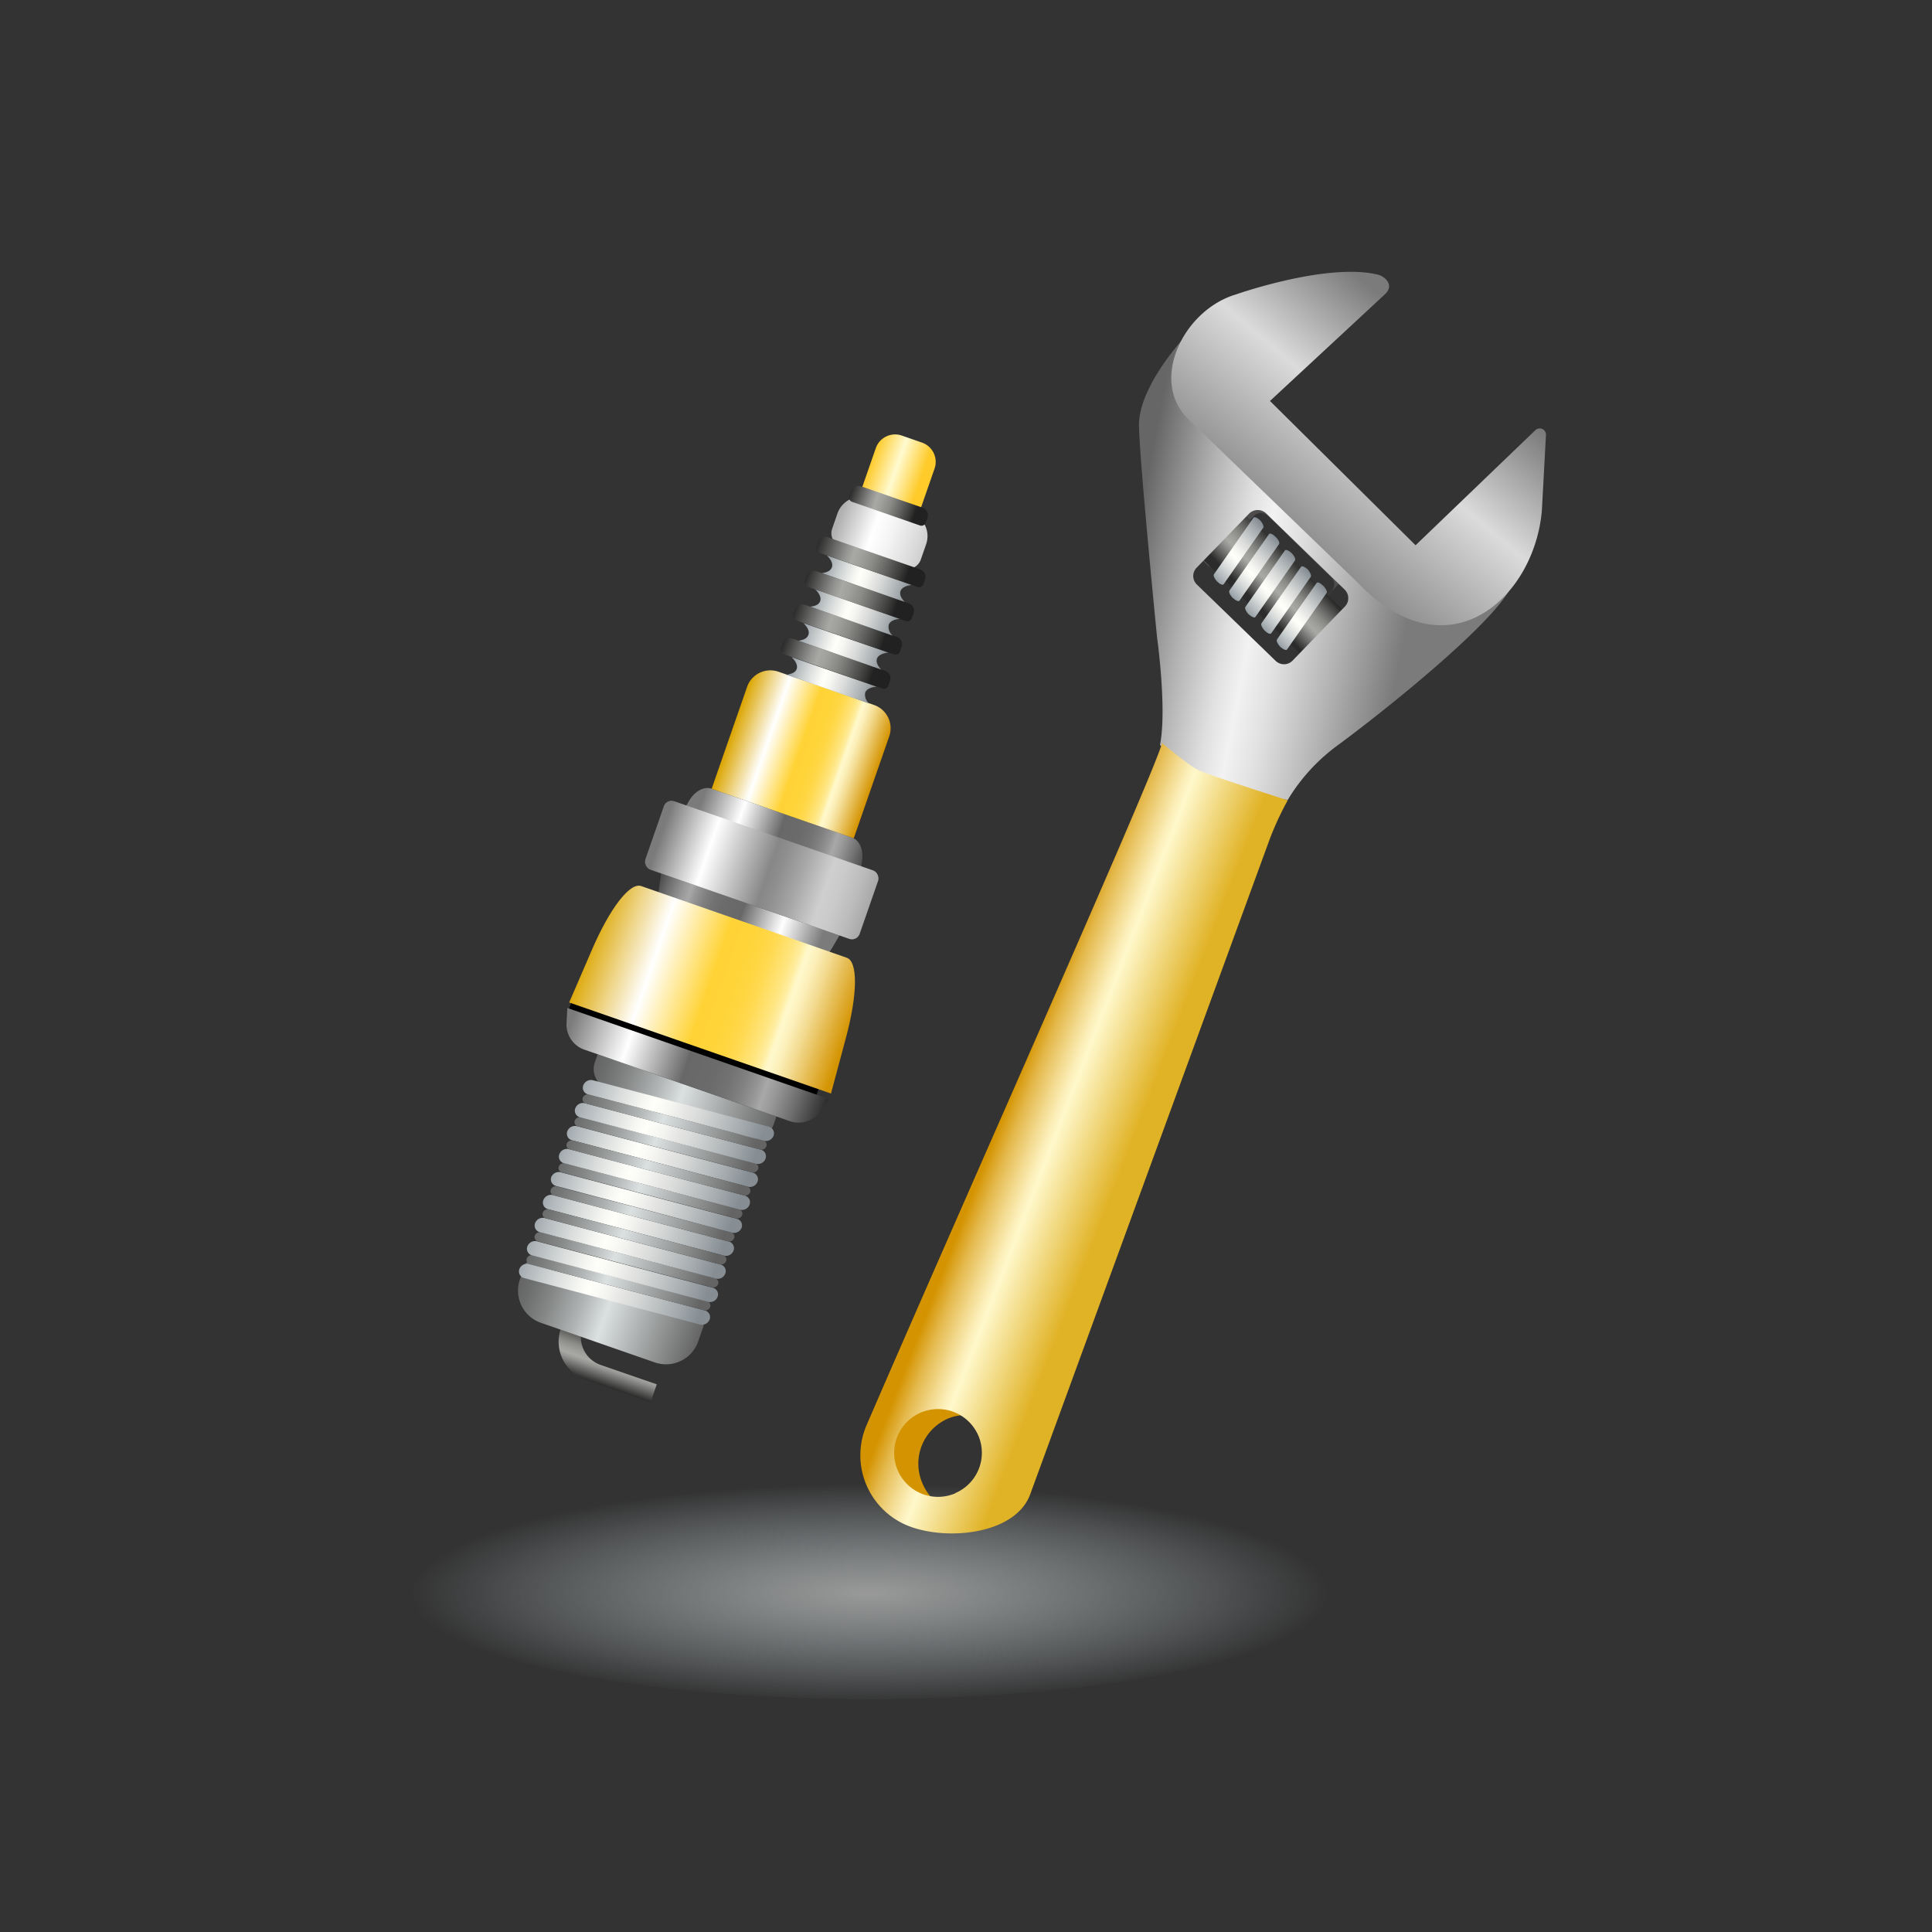 <svg xmlns="http://www.w3.org/2000/svg" xmlns:xlink="http://www.w3.org/1999/xlink" viewBox="0 0 283.46 283.46"><rect x="0" y="0" width="283.46" height="283.46" fill="#333333" stroke="none"/><defs><style>.a{fill:url(#a);}.b{fill:url(#b);}.c{fill:url(#c);}.d{fill:url(#d);}.e{fill:url(#e);}.f{fill:url(#f);}.g{fill:url(#g);}.h{fill:url(#h);}.i{fill:url(#i);}.j{fill:url(#j);}.k{fill:url(#k);}.l{fill:url(#l);}.m{fill:url(#m);}.n{fill:url(#n);}.o{fill:url(#o);}.p{fill:url(#p);}.q{fill:url(#q);}.r{fill:url(#r);}.s{fill:url(#s);}.t{fill:url(#t);}.u{fill:url(#u);}.v{fill:url(#v);}.w{fill:url(#w);}.x{fill:url(#x);}.y{fill:url(#y);}.z{fill:url(#z);}.aa{fill:url(#aa);}.ab{fill:url(#ab);}.ac{fill:url(#ac);}.ad{fill:url(#ad);}.ae{fill:url(#ae);}.af{fill:url(#af);}.ag{fill:url(#ag);}.ah{fill:url(#ah);}.ai{fill:url(#ai);}.aj{fill:url(#aj);}.ak{fill:url(#ak);}.al{fill:url(#al);}.am{fill:#4d4d4d;}.an{fill:#d49300;}.ao{fill:url(#am);}.ap{fill:url(#an);}.aq{fill:url(#ao);}.ar{fill:url(#ap);}.as{fill:url(#aq);}.at{fill:url(#ar);}.au{fill:url(#as);}.av{fill:url(#at);}.aw{fill:url(#au);}</style><radialGradient id="a" cx="74.76" cy="232.91" r="61.67" gradientTransform="translate(46.08 173.19) scale(1.09 0.26)" gradientUnits="userSpaceOnUse"><stop offset="0" stop-color="#999"/><stop offset="0.12" stop-color="#9b9d9d" stop-opacity="0.88"/><stop offset="1" stop-color="#acb7bd" stop-opacity="0"/></radialGradient><linearGradient id="b" x1="60.91" y1="-106.55" x2="70.03" y2="-106.55" gradientTransform="translate(66.72 175.56)" gradientUnits="userSpaceOnUse"><stop offset="0" stop-color="#fecb2b"/><stop offset="0.42" stop-color="#fffad0"/><stop offset="0.85" stop-color="#fecb2b"/></linearGradient><linearGradient id="c" x1="67.7" y1="34.65" x2="67.7" y2="25.86" gradientTransform="translate(35.34 148.14) rotate(19.18)" gradientUnits="userSpaceOnUse"><stop offset="0" stop-color="#2a2b2a"/><stop offset="0.13" stop-color="#5f5f5d"/><stop offset="0.26" stop-color="#939491"/><stop offset="0.33" stop-color="#a8a8a5"/><stop offset="0.4" stop-color="#a0a09d"/><stop offset="0.51" stop-color="#8b8b88"/><stop offset="0.63" stop-color="#686866"/><stop offset="0.78" stop-color="#383937"/><stop offset="0.84" stop-color="#202120"/></linearGradient><linearGradient id="d" x1="374.12" y1="-327.19" x2="401.86" y2="-327.19" gradientTransform="translate(-287.87 488.44)" gradientUnits="userSpaceOnUse"><stop offset="0" stop-color="#646464"/><stop offset="0.07" stop-color="#6d6e6e"/><stop offset="0.19" stop-color="#868888"/><stop offset="0.35" stop-color="#afb2b2"/><stop offset="0.49" stop-color="#dbe0e0"/><stop offset="1" stop-color="#646464"/></linearGradient><linearGradient id="e" x1="374.12" y1="-293.26" x2="401.86" y2="-293.26" gradientTransform="translate(-299.02 486.56)" xlink:href="#d"/><linearGradient id="f" x1="45.15" y1="-13.49" x2="85.82" y2="-13.49" gradientTransform="translate(35.34 148.14) rotate(19.18)" gradientUnits="userSpaceOnUse"><stop offset="0.03" stop-color="#7b7b7b"/><stop offset="0.25" stop-color="#fff"/><stop offset="0.47" stop-color="#6c6c6c"/><stop offset="0.47" stop-color="#686868"/><stop offset="0.58" stop-color="#6b6b6b"/><stop offset="0.64" stop-color="#737373"/><stop offset="0.69" stop-color="#818181"/><stop offset="0.74" stop-color="#969696"/><stop offset="0.77" stop-color="#a8a8a8"/><stop offset="0.81" stop-color="#989898"/><stop offset="0.89" stop-color="#6e6e6e"/><stop offset="1" stop-color="#2b2b2b"/></linearGradient><linearGradient id="g" x1="-421.29" y1="-33.19" x2="-393.55" y2="-33.19" gradientTransform="matrix(-0.94, -0.33, -0.33, 0.94, -286.47, 32.52)" xlink:href="#f"/><linearGradient id="h" x1="51.61" y1="546.63" x2="79.36" y2="546.63" gradientTransform="matrix(0.94, 0.33, 0.33, -0.94, -127.53, 616.41)" xlink:href="#f"/><linearGradient id="i" x1="45.15" y1="331.27" x2="85.82" y2="331.27" gradientTransform="matrix(0.94, 0.33, 1.3, -3.74, -386.6, 1361.22)" gradientUnits="userSpaceOnUse"><stop offset="0" stop-color="#dba500"/><stop offset="0.25" stop-color="#fff"/><stop offset="0.41" stop-color="#ffdf6c"/><stop offset="0.47" stop-color="#ffd336"/><stop offset="0.55" stop-color="#ffd439"/><stop offset="0.6" stop-color="#ffd641"/><stop offset="0.64" stop-color="#ffd950"/><stop offset="0.67" stop-color="#ffde64"/><stop offset="0.71" stop-color="#ffe57f"/><stop offset="0.74" stop-color="#ffed9f"/><stop offset="0.76" stop-color="#fff7c5"/><stop offset="0.77" stop-color="#fff8cb"/><stop offset="0.8" stop-color="#fcf0bb"/><stop offset="0.85" stop-color="#f3db91"/><stop offset="0.92" stop-color="#e4b94d"/><stop offset="1" stop-color="#d49300"/></linearGradient><linearGradient id="j" x1="48.81" y1="-44.46" x2="82.1" y2="-44.46" gradientTransform="translate(46.32 172.11)" gradientUnits="userSpaceOnUse"><stop offset="0.03" stop-color="#7b7b7b"/><stop offset="0.25" stop-color="#fff"/><stop offset="0.53" stop-color="#878787"/><stop offset="0.58" stop-color="#8f8f8f"/><stop offset="0.67" stop-color="#a7a7a7"/><stop offset="0.78" stop-color="#ccc"/><stop offset="0.79" stop-color="#cfcfcf"/><stop offset="0.85" stop-color="#cacaca"/><stop offset="0.93" stop-color="#bbb"/><stop offset="1" stop-color="#a8a8a8"/></linearGradient><linearGradient id="k" x1="54.59" y1="-63.03" x2="76.67" y2="-63.03" gradientTransform="translate(52.41 173.2)" xlink:href="#i"/><linearGradient id="l" x1="58.76" y1="-97.1" x2="72.5" y2="-97.1" gradientTransform="translate(63.6 175.09)" gradientUnits="userSpaceOnUse"><stop offset="0.03" stop-color="#b0b0b0"/><stop offset="0.42" stop-color="#fff"/><stop offset="0.6" stop-color="#f5f5f5"/><stop offset="0.9" stop-color="#dadada"/><stop offset="1" stop-color="#cfcfcf"/></linearGradient><linearGradient id="m" x1="373.59" y1="-281.98" x2="402.39" y2="-281.98" gradientTransform="matrix(0.99, 0.18, -0.33, 0.94, -381.47, 364.78)" gradientUnits="userSpaceOnUse"><stop offset="0" stop-color="#919ba1"/><stop offset="0.08" stop-color="#acb3b7"/><stop offset="0.24" stop-color="#d9dcdb"/><stop offset="0.36" stop-color="#f5f6f2"/><stop offset="0.42" stop-color="#fffffa"/><stop offset="0.51" stop-color="#f4f4f1"/><stop offset="0.67" stop-color="#d6d8d7"/><stop offset="0.88" stop-color="#a5abae"/><stop offset="1" stop-color="#868e94"/></linearGradient><linearGradient id="n" x1="374.12" y1="-283.77" x2="401.86" y2="-283.77" gradientTransform="matrix(0.99, 0.18, -0.33, 0.94, -381.47, 364.78)" xlink:href="#d"/><linearGradient id="o" x1="373.59" y1="-285.55" x2="402.39" y2="-285.55" xlink:href="#m"/><linearGradient id="p" x1="374.12" y1="-287.33" x2="401.86" y2="-287.33" gradientTransform="matrix(0.99, 0.18, -0.33, 0.94, -381.47, 364.78)" xlink:href="#d"/><linearGradient id="q" x1="373.59" y1="-289.12" x2="402.39" y2="-289.12" xlink:href="#m"/><linearGradient id="r" x1="373.59" y1="-271.28" x2="402.39" y2="-271.28" xlink:href="#m"/><linearGradient id="s" x1="374.12" y1="-273.06" x2="401.86" y2="-273.06" gradientTransform="matrix(0.99, 0.18, -0.33, 0.94, -381.47, 364.78)" xlink:href="#d"/><linearGradient id="t" x1="373.59" y1="-274.85" x2="402.39" y2="-274.85" xlink:href="#m"/><linearGradient id="u" x1="374.12" y1="-276.63" x2="401.86" y2="-276.63" gradientTransform="matrix(0.99, 0.18, -0.33, 0.94, -381.47, 364.78)" xlink:href="#d"/><linearGradient id="v" x1="373.59" y1="-278.41" x2="402.39" y2="-278.41" xlink:href="#m"/><linearGradient id="w" x1="374.12" y1="-280.2" x2="401.86" y2="-280.2" gradientTransform="matrix(0.99, 0.18, -0.33, 0.94, -381.47, 364.78)" xlink:href="#d"/><linearGradient id="x" x1="373.59" y1="-260.57" x2="402.39" y2="-260.57" xlink:href="#m"/><linearGradient id="y" x1="374.12" y1="-262.36" x2="401.86" y2="-262.36" gradientTransform="matrix(0.99, 0.18, -0.33, 0.94, -381.47, 364.78)" xlink:href="#d"/><linearGradient id="z" x1="373.59" y1="-264.14" x2="402.39" y2="-264.14" xlink:href="#m"/><linearGradient id="aa" x1="374.12" y1="-265.93" x2="401.86" y2="-265.93" gradientTransform="matrix(0.99, 0.18, -0.33, 0.94, -381.47, 364.78)" xlink:href="#d"/><linearGradient id="ab" x1="373.59" y1="-267.71" x2="402.39" y2="-267.71" xlink:href="#m"/><linearGradient id="ac" x1="374.12" y1="-269.49" x2="401.86" y2="-269.49" gradientTransform="matrix(0.99, 0.18, -0.33, 0.94, -381.47, 364.78)" xlink:href="#d"/><linearGradient id="ad" x1="59.3" y1="-74.09" x2="72.5" y2="-74.09" gradientTransform="translate(35.34 148.14) rotate(19.18)" xlink:href="#m"/><linearGradient id="ae" x1="57.47" y1="-76.72" x2="74.06" y2="-76.72" gradientTransform="translate(56.9 174)" xlink:href="#c"/><linearGradient id="af" x1="59.3" y1="-79.35" x2="72.5" y2="-79.35" gradientTransform="translate(35.34 148.14) rotate(19.18)" xlink:href="#m"/><linearGradient id="ag" x1="57.47" y1="-81.97" x2="74.06" y2="-81.97" gradientTransform="translate(58.62 174.3)" xlink:href="#c"/><linearGradient id="ah" x1="59.3" y1="-84.6" x2="72.5" y2="-84.6" gradientTransform="translate(35.34 148.14) rotate(19.18)" xlink:href="#m"/><linearGradient id="ai" x1="57.47" y1="-87.22" x2="74.06" y2="-87.22" gradientTransform="translate(60.35 174.59)" xlink:href="#c"/><linearGradient id="aj" x1="59.3" y1="-89.85" x2="72.5" y2="-89.85" gradientTransform="translate(35.34 148.14) rotate(19.18)" xlink:href="#m"/><linearGradient id="ak" x1="57.47" y1="-92.47" x2="74.06" y2="-92.47" gradientTransform="translate(62.07 174.88)" xlink:href="#c"/><linearGradient id="al" x1="59.54" y1="-101.14" x2="71.43" y2="-101.14" gradientTransform="translate(64.94 175.27)" xlink:href="#c"/><linearGradient id="am" x1="137.54" y1="338.5" x2="146.11" y2="335.26" gradientTransform="matrix(0.39, -1.03, 0.92, 0.43, -178.72, 85.55)" xlink:href="#c"/><linearGradient id="an" x1="565.8" y1="170.25" x2="575.96" y2="170.25" gradientTransform="matrix(0.67, -0.83, 0.59, 0.61, -296.7, 455.67)" xlink:href="#m"/><linearGradient id="ao" x1="565.8" y1="166.32" x2="575.96" y2="166.32" gradientTransform="matrix(0.67, -0.83, 0.59, 0.61, -296.7, 455.67)" xlink:href="#m"/><linearGradient id="ap" x1="565.8" y1="162.4" x2="575.96" y2="162.4" gradientTransform="matrix(0.67, -0.83, 0.59, 0.61, -296.7, 455.67)" xlink:href="#m"/><linearGradient id="aq" x1="565.8" y1="178.1" x2="575.96" y2="178.1" gradientTransform="matrix(0.67, -0.83, 0.59, 0.61, -296.7, 455.67)" xlink:href="#m"/><linearGradient id="ar" x1="565.8" y1="174.17" x2="575.96" y2="174.17" gradientTransform="matrix(0.67, -0.83, 0.59, 0.61, -296.7, 455.67)" xlink:href="#m"/><linearGradient id="as" x1="209.08" y1="89.18" x2="166.17" y2="80.86" gradientUnits="userSpaceOnUse"><stop offset="0.05" stop-color="#7b7b7b"/><stop offset="0.27" stop-color="#b4b4b4"/><stop offset="0.46" stop-color="#e1e1e1"/><stop offset="0.56" stop-color="#f2f2f2"/><stop offset="0.64" stop-color="#e0e0e0"/><stop offset="0.79" stop-color="#b1b1b1"/><stop offset="1" stop-color="#666"/></linearGradient><linearGradient id="at" x1="131.59" y1="392.76" x2="108.61" y2="370.45" gradientTransform="translate(-106.54 -136.78) rotate(-23.1)" gradientUnits="userSpaceOnUse"><stop offset="0.13" stop-color="#e0b225"/><stop offset="0.47" stop-color="#fff8cb"/><stop offset="0.5" stop-color="#fcf0bb"/><stop offset="0.56" stop-color="#f3db91"/><stop offset="0.65" stop-color="#e4b94d"/><stop offset="0.73" stop-color="#d49300"/></linearGradient><linearGradient id="au" x1="213.11" y1="49.41" x2="166.27" y2="104.89" gradientUnits="userSpaceOnUse"><stop offset="0.03" stop-color="#7b7b7b"/><stop offset="0.25" stop-color="#dbdbdb"/><stop offset="0.53" stop-color="#878787"/></linearGradient></defs><ellipse class="a" cx="127.56" cy="232.91" rx="68.8" ry="16.4"/><path class="b" d="M130.61,64.15h3.15a3,3,0,0,1,3,3v6.73a0,0,0,0,1,0,0h-9.13a0,0,0,0,1,0,0V67.14A3,3,0,0,1,130.61,64.15Z" transform="translate(30.01 -39.6) rotate(19.18)"/><rect x="83.43" y="152.51" width="38.58" height="2.53" transform="matrix(0.94, 0.33, -0.33, 0.94, 56.22, -25.21)"/><path class="c" d="M88.12,200.26a4.34,4.34,0,0,1-2.66-5.52l.55-1.6-2.73-.95-1,2.74A5.89,5.89,0,0,0,86,202.44l9.45,3.29.91-2.62Z"/><path class="d" d="M86.25,159.13H114a0,0,0,0,1,0,0v1.25a3,3,0,0,1-3,3H89.22a3,3,0,0,1-3-3v-1.25a0,0,0,0,1,0,0Z" transform="translate(58.53 -23.94) rotate(19.18)"/><path class="e" d="M75.59,189.36h26.77a.49.49,0,0,1,.49.49v2.34a5,5,0,0,1-5,5H80.15a5,5,0,0,1-5-5v-2.34a.49.49,0,0,1,.49-.49Z" transform="translate(68.44 -18.5) rotate(19.18)"/><path class="f" d="M115.9,164.5,85.73,154a3.89,3.89,0,0,1-2.61-3.89l.12-2.22,38.41,13.36-1.28,1.81A3.91,3.91,0,0,1,115.9,164.5Z"/><path class="g" d="M98.14,133.78l20.58,7.16c1.12.39,2.49-.35,3.35-1.83l1.09-1.87L97,128.13l-.3,2.14C96.41,132,97,133.39,98.14,133.78Z"/><path class="h" d="M125,122.88l-20.59-7.16c-1.12-.39-2.49.35-3.34,1.83l-1.1,1.87,26.21,9.11.3-2.14C126.73,124.7,126.13,123.27,125,122.88Z"/><path class="i" d="M124.24,140.52,94.07,130c-1.64-.57-4.58,3.23-7.21,9.32l-3.35,7.76,38.41,13.36,2.19-8.16C125.83,145.89,125.89,141.09,124.24,140.52Z"/><rect class="j" x="95.12" y="122.33" width="33.29" height="10.64" rx="1.19" transform="translate(48.14 -29.63) rotate(19.18)"/><path class="k" d="M110.61,100.45h14.86a3.61,3.61,0,0,1,3.61,3.61v15.83a0,0,0,0,1,0,0H107a0,0,0,0,1,0,0V104.06a3.61,3.61,0,0,1,3.61-3.61Z" transform="translate(42.74 -32.66) rotate(19.18)"/><path class="l" d="M126,73.95h6.52a3.61,3.61,0,0,1,3.61,3.61V80A2.07,2.07,0,0,1,134,82h-9.59A2.07,2.07,0,0,1,122.36,80v-2.4A3.61,3.61,0,0,1,126,73.95Z" transform="translate(32.79 -38.13) rotate(19.18)"/><path class="m" d="M109.73,174.11l-25.8-6.81a1,1,0,0,1-.7-1.31h0a1.21,1.21,0,0,1,1.42-.76l25.8,6.82a1,1,0,0,1,.7,1.31h0A1.19,1.19,0,0,1,109.73,174.11Z"/><path class="n" d="M110.33,172l-25.56-6.75a.64.64,0,0,1-.45-.83h0a.77.77,0,0,1,.9-.48l25.57,6.75a.63.63,0,0,1,.44.83h0A.78.78,0,0,1,110.33,172Z"/><path class="o" d="M110.9,170.74l-25.8-6.81a1,1,0,0,1-.7-1.31h0a1.21,1.21,0,0,1,1.42-.76l25.8,6.82a1,1,0,0,1,.7,1.31h0A1.19,1.19,0,0,1,110.9,170.74Z"/><path class="p" d="M111.5,168.65,85.94,161.9a.63.63,0,0,1-.44-.83h0a.75.75,0,0,1,.89-.48L112,167.34a.63.63,0,0,1,.44.83h0A.77.77,0,0,1,111.5,168.65Z"/><path class="q" d="M112.08,167.37l-25.81-6.81a1,1,0,0,1-.7-1.31h0a1.21,1.21,0,0,1,1.42-.76l25.81,6.82a1,1,0,0,1,.7,1.31h0A1.2,1.2,0,0,1,112.08,167.37Z"/><path class="r" d="M106.22,184.22l-25.81-6.81a1,1,0,0,1-.7-1.31h0a1.21,1.21,0,0,1,1.42-.76l25.8,6.82a1,1,0,0,1,.7,1.31h0A1.18,1.18,0,0,1,106.22,184.22Z"/><path class="s" d="M106.81,182.13l-25.56-6.75a.63.63,0,0,1-.44-.83h0a.75.75,0,0,1,.89-.48l25.57,6.75a.63.63,0,0,1,.44.83h0A.77.77,0,0,1,106.81,182.13Z"/><path class="t" d="M107.39,180.85,81.58,174a1,1,0,0,1-.7-1.31h0A1.21,1.21,0,0,1,82.3,172l25.81,6.82a1,1,0,0,1,.7,1.31h0A1.2,1.2,0,0,1,107.39,180.85Z"/><path class="u" d="M108,178.76,82.42,172a.63.63,0,0,1-.44-.83h0a.76.76,0,0,1,.9-.48l25.56,6.75a.63.63,0,0,1,.44.83h0A.76.76,0,0,1,108,178.76Z"/><path class="v" d="M108.56,177.48l-25.8-6.81a1,1,0,0,1-.7-1.31h0a1.2,1.2,0,0,1,1.42-.76l25.8,6.82a1,1,0,0,1,.7,1.31h0A1.19,1.19,0,0,1,108.56,177.48Z"/><path class="w" d="M109.16,175.39l-25.57-6.75a.63.63,0,0,1-.44-.83h0a.77.77,0,0,1,.9-.48l25.56,6.75a.64.64,0,0,1,.45.83h0A.78.78,0,0,1,109.16,175.39Z"/><path class="x" d="M102.7,194.33l-25.8-6.81a1,1,0,0,1-.7-1.31h0a1.2,1.2,0,0,1,1.41-.76l25.81,6.82a1,1,0,0,1,.7,1.31h0A1.2,1.2,0,0,1,102.7,194.33Z"/><path class="y" d="M103.3,192.24l-25.57-6.75a.63.63,0,0,1-.44-.83h0a.77.77,0,0,1,.9-.48l25.56,6.75a.64.64,0,0,1,.45.83h0A.78.78,0,0,1,103.3,192.24Z"/><path class="z" d="M103.87,191l-25.8-6.81a1,1,0,0,1-.7-1.31h0a1.21,1.21,0,0,1,1.42-.76l25.8,6.82a1,1,0,0,1,.7,1.31h0A1.19,1.19,0,0,1,103.87,191Z"/><path class="aa" d="M104.47,188.87l-25.56-6.75a.64.64,0,0,1-.45-.83h0a.77.77,0,0,1,.9-.48l25.56,6.75a.64.64,0,0,1,.45.83h0A.78.78,0,0,1,104.47,188.87Z"/><path class="ab" d="M105,187.59l-25.8-6.81a1,1,0,0,1-.7-1.31h0a1.21,1.21,0,0,1,1.42-.76l25.8,6.82a1,1,0,0,1,.7,1.31h0A1.19,1.19,0,0,1,105,187.59Z"/><path class="ac" d="M105.64,185.5l-25.56-6.75a.64.64,0,0,1-.45-.83h0a.77.77,0,0,1,.9-.48l25.57,6.75a.63.63,0,0,1,.44.83h0A.78.78,0,0,1,105.64,185.5Z"/><path class="ad" d="M115.41,99l12.14,4.23a1.67,1.67,0,0,1-.61-1.6c.18-.51.8-.8,1.66-.88l-12.47-4.34c.63.6.93,1.21.76,1.73S116.17,98.86,115.41,99Z"/><path class="ae" d="M115.5,96h14.32A1.14,1.14,0,0,1,131,97.14v.76a.67.67,0,0,1-.67.67H115a.67.67,0,0,1-.67-.67v-.76A1.14,1.14,0,0,1,115.5,96Z" transform="translate(38.77 -34.9) rotate(19.18)"/><path class="af" d="M117.14,94l12.14,4.23c-.53-.56-.78-1.12-.61-1.6s.8-.8,1.66-.88l-12.47-4.34c.62.6.93,1.21.75,1.73S117.9,93.9,117.14,94Z"/><path class="ag" d="M117.23,91h14.32a1.14,1.14,0,0,1,1.14,1.14v.76a.67.67,0,0,1-.67.67H116.76a.67.67,0,0,1-.67-.67v-.76A1.14,1.14,0,0,1,117.23,91Z" transform="translate(37.23 -35.74) rotate(19.18)"/><path class="ah" d="M118.86,89,131,93.27a1.67,1.67,0,0,1-.61-1.6c.18-.51.8-.8,1.66-.88l-12.47-4.34c.63.6.93,1.22.76,1.73S119.62,88.94,118.86,89Z"/><path class="ai" d="M119,86.08h14.32a1.14,1.14,0,0,1,1.14,1.14V88a.67.67,0,0,1-.67.67H118.48a.67.67,0,0,1-.67-.67v-.76A1.14,1.14,0,0,1,119,86.08Z" transform="translate(35.7 -36.58) rotate(19.18)"/><path class="aj" d="M120.59,84.08l12.14,4.23c-.53-.56-.78-1.12-.61-1.6s.8-.8,1.66-.88l-12.47-4.34c.62.6.93,1.22.75,1.73S121.35,84,120.59,84.08Z"/><path class="ak" d="M120.68,81.12H135a1.14,1.14,0,0,1,1.14,1.14V83a.67.67,0,0,1-.67.67H120.21a.67.67,0,0,1-.67-.67v-.76a1.14,1.14,0,0,1,1.14-1.14Z" transform="translate(34.17 -37.42) rotate(19.18)"/><path class="al" d="M125.62,72.84h9.62A1.14,1.14,0,0,1,136.37,74v.76a.67.67,0,0,1-.67.67H125.15a.67.67,0,0,1-.67-.67V74a1.14,1.14,0,0,1,1.14-1.14Z" transform="translate(31.59 -38.73) rotate(19.18)"/><path class="am" d="M196.47,83.32,185.91,73a1.6,1.6,0,0,0-2.27,0l-6.95,7.24a1.63,1.63,0,0,0,.05,2.29l.68.66a1.4,1.4,0,0,1,.38-1.09L184,75.67a1.44,1.44,0,0,1,2,0l9.34,9.07a1.41,1.41,0,0,1,0,2l-6.21,6.42c0,.05-.1.06-.15.1a1.56,1.56,0,0,0,.53-.36l6.94-7.26A1.62,1.62,0,0,0,196.47,83.32Z"/><path class="an" d="M135.36,217.68a7.21,7.21,0,0,1,3.66-9.52,6.73,6.73,0,0,1,3.13-.53,7.06,7.06,0,0,0-7.39-1.22,7.21,7.21,0,0,0-3.66,9.52,7.34,7.34,0,0,0,6.26,4.48A7.48,7.48,0,0,1,135.36,217.68Z"/><rect class="ao" x="174.84" y="81.31" width="23.87" height="8.96" transform="translate(112.44 -105.83) rotate(44.13)"/><path class="ap" d="M190,82.23l-5.81,8.29c-.13.19-.55,0-1-.39h0c-.39-.41-.6-.89-.47-1.08l5.8-8.29c.14-.19.56,0,1,.4h0C189.91,81.56,190.12,82,190,82.23Z"/><path class="aq" d="M187.66,79.83l-5.8,8.29c-.13.19-.56,0-1-.4h0c-.4-.4-.61-.88-.48-1.07l5.81-8.29c.13-.19.56,0,.95.4h0C187.58,79.16,187.8,79.64,187.66,79.83Z"/><path class="ar" d="M185.34,77.43l-5.81,8.29c-.13.19-.56,0-.95-.4h0c-.39-.4-.6-.88-.47-1.07l5.8-8.29c.14-.19.56,0,1,.4h0C185.26,76.76,185.47,77.24,185.34,77.43Z"/><path class="as" d="M194.64,87l-5.81,8.29c-.13.19-.55,0-1-.39h0c-.39-.41-.6-.89-.47-1.08l5.81-8.29c.13-.19.55,0,.95.4h0C194.56,86.36,194.77,86.84,194.64,87Z"/><path class="at" d="M192.31,84.63l-5.8,8.29c-.13.19-.56,0-.95-.39h0c-.4-.41-.61-.89-.48-1.08l5.81-8.29c.13-.19.56,0,1,.4h0C192.23,84,192.45,84.44,192.31,84.63Z"/><path class="au" d="M204.9,83.47,173.24,50.12S167,57,167.11,62.49s2.65,31,2.65,31,1.48,10.58.43,15.81c0,0,4.94,4.25,6.86,5.08,2.76,1.19,11.88,3,11.88,3,.1-.18.2-.34.3-.5a27.55,27.55,0,0,1,7.35-7.76c7.17-5.32,21.51-16.88,24.83-22.45ZM197.31,89l-7.68,7.94a1.76,1.76,0,0,1-2.49,0L175.59,85.75a1.74,1.74,0,0,1,0-2.48l7.69-7.93a1.79,1.79,0,0,1,2.5,0l11.55,11.21A1.76,1.76,0,0,1,197.31,89Z"/><path class="av" d="M170.49,109c-.69,3.48-29.6,68.29-43.34,100.08A11.15,11.15,0,0,0,133.59,224c5.77,2.09,15.42,1,17.55-4.73l35.22-96.34a45.36,45.36,0,0,1,2.57-5.51S178.24,114,176,113.08C174.45,112.39,170.49,109,170.49,109Zm-30.34,110.1a6.44,6.44,0,1,1,3.4-8.45A6.43,6.43,0,0,1,140.15,219.07Z"/><path class="aw" d="M203.17,43.2,186.33,58.83,207.69,80l17.57-16.88a.92.92,0,0,1,1.56.74l-.6,11.06c-1.11,12.84-13.81,24.39-27.07,10.51L174.38,61.53c-5.81-5.6-.81-16,6.92-18.32,0,0,13.53-4.77,20.95-2.89C203,40.51,204.74,41.74,203.17,43.2Z"/></svg>